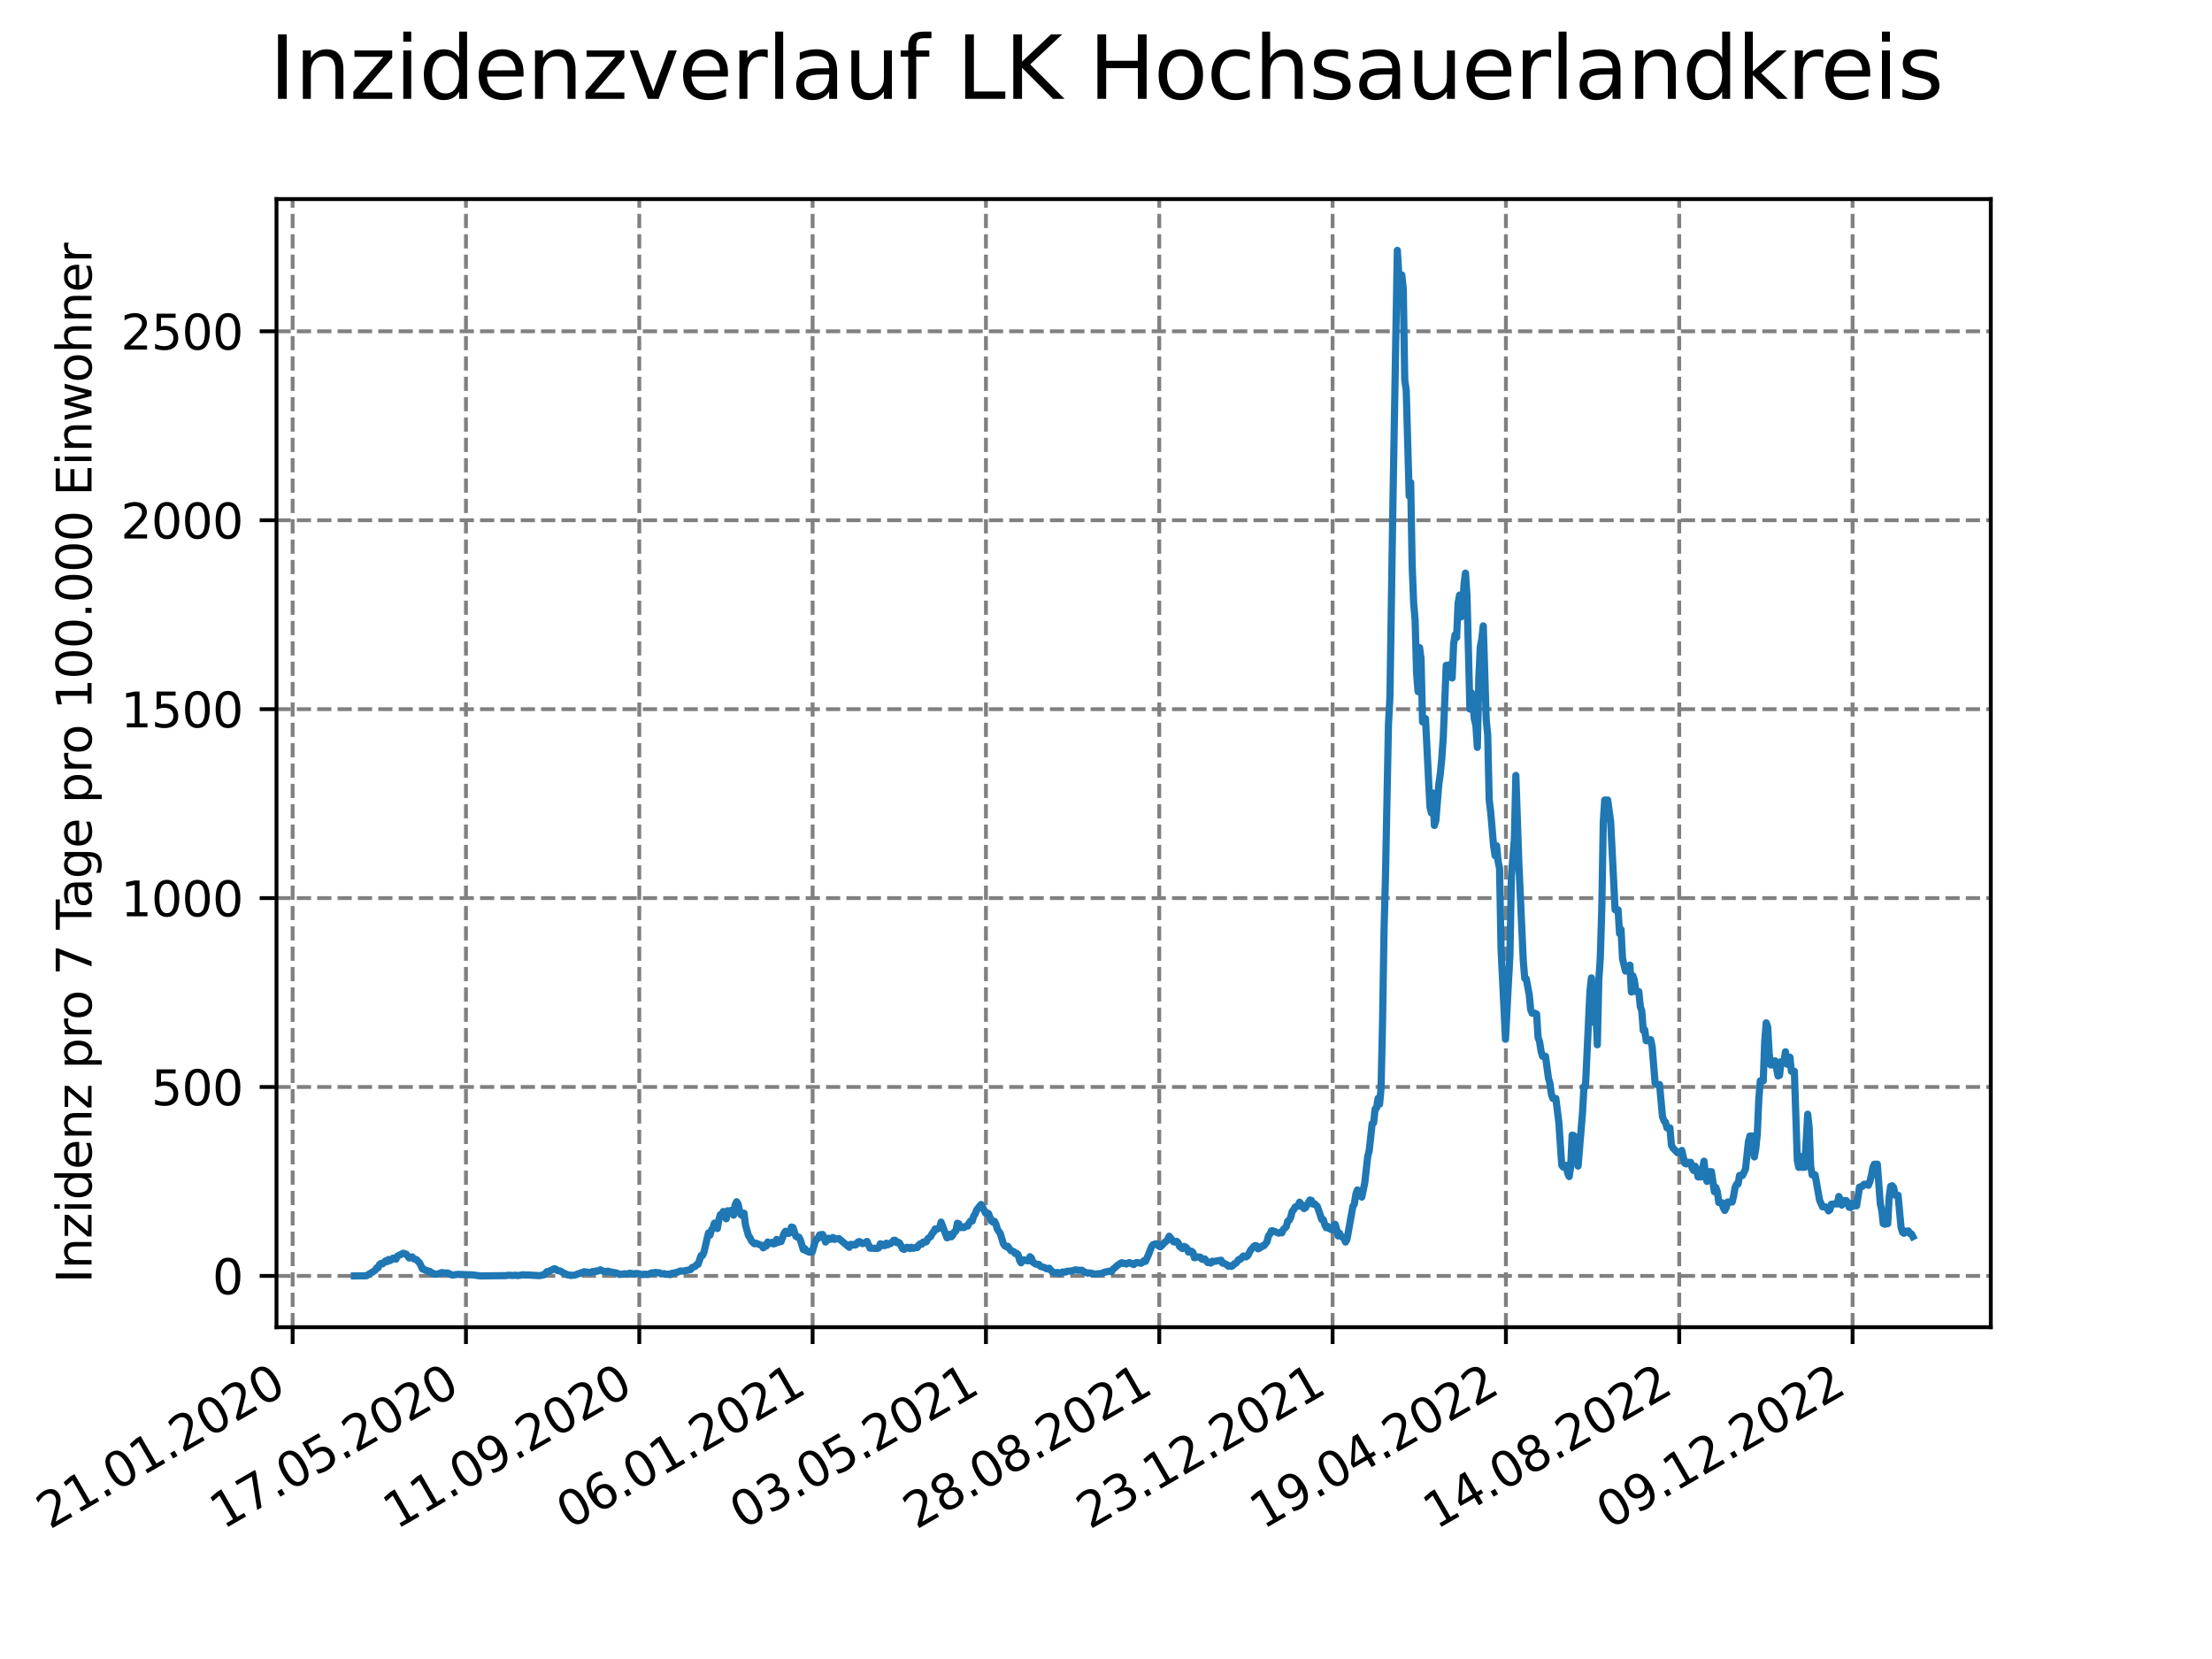 <?xml version="1.0" encoding="utf-8" standalone="no"?>
<!DOCTYPE svg PUBLIC "-//W3C//DTD SVG 1.1//EN"
  "http://www.w3.org/Graphics/SVG/1.1/DTD/svg11.dtd">
<svg xmlns:xlink="http://www.w3.org/1999/xlink" width="460.8pt" height="345.6pt" viewBox="0 0 460.8 345.6" xmlns="http://www.w3.org/2000/svg" version="1.1">
 <defs>
  <style type="text/css">*{stroke-linejoin: round; stroke-linecap: butt}</style>
 </defs>
 <g id="figure_1">
  <g id="patch_1">
   <path d="M 0 345.6 
L 460.8 345.6 
L 460.8 0 
L 0 0 
z
" style="fill: #ffffff"/>
  </g>
  <g id="axes_1">
   <g id="patch_2">
    <path d="M 57.6 276.48 
L 414.72 276.48 
L 414.72 41.472 
L 57.6 41.472 
z
" style="fill: #ffffff"/>
   </g>
   <g id="matplotlib.axis_1">
    <g id="xtick_1">
     <g id="line2d_1">
      <path d="M 60.961 276.48 
L 60.961 41.472 
" clip-path="url(#p8ed3ef828a)" style="fill: none; stroke-dasharray: 2.96,1.28; stroke-dashoffset: 0; stroke: #808080; stroke-width: 0.8"/>
     </g>
     <g id="line2d_2">
      <defs>
       <path id="m3147226426" d="M 0 0 
L 0 3.5 
" style="stroke: #000000; stroke-width: 0.8"/>
      </defs>
      <g>
       <use xlink:href="#m3147226426" x="60.961" y="276.48" style="stroke: #000000; stroke-width: 0.8"/>
      </g>
     </g>
     <g id="text_1">
      <!-- 21.01.2020 -->
      <g transform="translate(10.336 318.689) rotate(-30) scale(0.1 -0.1)">
       <defs>
        <path id="DejaVuSans-32" d="M 1228 531 
L 3431 531 
L 3431 0 
L 469 0 
L 469 531 
Q 828 903 1448 1529 
Q 2069 2156 2228 2338 
Q 2531 2678 2651 2914 
Q 2772 3150 2772 3378 
Q 2772 3750 2511 3984 
Q 2250 4219 1831 4219 
Q 1534 4219 1204 4116 
Q 875 4013 500 3803 
L 500 4441 
Q 881 4594 1212 4672 
Q 1544 4750 1819 4750 
Q 2544 4750 2975 4387 
Q 3406 4025 3406 3419 
Q 3406 3131 3298 2873 
Q 3191 2616 2906 2266 
Q 2828 2175 2409 1742 
Q 1991 1309 1228 531 
z
" transform="scale(0.016)"/>
        <path id="DejaVuSans-31" d="M 794 531 
L 1825 531 
L 1825 4091 
L 703 3866 
L 703 4441 
L 1819 4666 
L 2450 4666 
L 2450 531 
L 3481 531 
L 3481 0 
L 794 0 
L 794 531 
z
" transform="scale(0.016)"/>
        <path id="DejaVuSans-2e" d="M 684 794 
L 1344 794 
L 1344 0 
L 684 0 
L 684 794 
z
" transform="scale(0.016)"/>
        <path id="DejaVuSans-30" d="M 2034 4250 
Q 1547 4250 1301 3770 
Q 1056 3291 1056 2328 
Q 1056 1369 1301 889 
Q 1547 409 2034 409 
Q 2525 409 2770 889 
Q 3016 1369 3016 2328 
Q 3016 3291 2770 3770 
Q 2525 4250 2034 4250 
z
M 2034 4750 
Q 2819 4750 3233 4129 
Q 3647 3509 3647 2328 
Q 3647 1150 3233 529 
Q 2819 -91 2034 -91 
Q 1250 -91 836 529 
Q 422 1150 422 2328 
Q 422 3509 836 4129 
Q 1250 4750 2034 4750 
z
" transform="scale(0.016)"/>
       </defs>
       <use xlink:href="#DejaVuSans-32"/>
       <use xlink:href="#DejaVuSans-31" x="63.623"/>
       <use xlink:href="#DejaVuSans-2e" x="127.246"/>
       <use xlink:href="#DejaVuSans-30" x="159.033"/>
       <use xlink:href="#DejaVuSans-31" x="222.656"/>
       <use xlink:href="#DejaVuSans-2e" x="286.279"/>
       <use xlink:href="#DejaVuSans-32" x="318.066"/>
       <use xlink:href="#DejaVuSans-30" x="381.689"/>
       <use xlink:href="#DejaVuSans-32" x="445.312"/>
       <use xlink:href="#DejaVuSans-30" x="508.936"/>
      </g>
     </g>
    </g>
    <g id="xtick_2">
     <g id="line2d_3">
      <path d="M 97.068 276.48 
L 97.068 41.472 
" clip-path="url(#p8ed3ef828a)" style="fill: none; stroke-dasharray: 2.96,1.28; stroke-dashoffset: 0; stroke: #808080; stroke-width: 0.8"/>
     </g>
     <g id="line2d_4">
      <g>
       <use xlink:href="#m3147226426" x="97.068" y="276.48" style="stroke: #000000; stroke-width: 0.8"/>
      </g>
     </g>
     <g id="text_2">
      <!-- 17.05.2020 -->
      <g transform="translate(46.443 318.689) rotate(-30) scale(0.1 -0.1)">
       <defs>
        <path id="DejaVuSans-37" d="M 525 4666 
L 3525 4666 
L 3525 4397 
L 1831 0 
L 1172 0 
L 2766 4134 
L 525 4134 
L 525 4666 
z
" transform="scale(0.016)"/>
        <path id="DejaVuSans-35" d="M 691 4666 
L 3169 4666 
L 3169 4134 
L 1269 4134 
L 1269 2991 
Q 1406 3038 1543 3061 
Q 1681 3084 1819 3084 
Q 2600 3084 3056 2656 
Q 3513 2228 3513 1497 
Q 3513 744 3044 326 
Q 2575 -91 1722 -91 
Q 1428 -91 1123 -41 
Q 819 9 494 109 
L 494 744 
Q 775 591 1075 516 
Q 1375 441 1709 441 
Q 2250 441 2565 725 
Q 2881 1009 2881 1497 
Q 2881 1984 2565 2268 
Q 2250 2553 1709 2553 
Q 1456 2553 1204 2497 
Q 953 2441 691 2322 
L 691 4666 
z
" transform="scale(0.016)"/>
       </defs>
       <use xlink:href="#DejaVuSans-31"/>
       <use xlink:href="#DejaVuSans-37" x="63.623"/>
       <use xlink:href="#DejaVuSans-2e" x="127.246"/>
       <use xlink:href="#DejaVuSans-30" x="159.033"/>
       <use xlink:href="#DejaVuSans-35" x="222.656"/>
       <use xlink:href="#DejaVuSans-2e" x="286.279"/>
       <use xlink:href="#DejaVuSans-32" x="318.066"/>
       <use xlink:href="#DejaVuSans-30" x="381.689"/>
       <use xlink:href="#DejaVuSans-32" x="445.312"/>
       <use xlink:href="#DejaVuSans-30" x="508.936"/>
      </g>
     </g>
    </g>
    <g id="xtick_3">
     <g id="line2d_5">
      <path d="M 133.175 276.48 
L 133.175 41.472 
" clip-path="url(#p8ed3ef828a)" style="fill: none; stroke-dasharray: 2.96,1.28; stroke-dashoffset: 0; stroke: #808080; stroke-width: 0.8"/>
     </g>
     <g id="line2d_6">
      <g>
       <use xlink:href="#m3147226426" x="133.175" y="276.48" style="stroke: #000000; stroke-width: 0.8"/>
      </g>
     </g>
     <g id="text_3">
      <!-- 11.09.2020 -->
      <g transform="translate(82.55 318.689) rotate(-30) scale(0.1 -0.1)">
       <defs>
        <path id="DejaVuSans-39" d="M 703 97 
L 703 672 
Q 941 559 1184 500 
Q 1428 441 1663 441 
Q 2288 441 2617 861 
Q 2947 1281 2994 2138 
Q 2813 1869 2534 1725 
Q 2256 1581 1919 1581 
Q 1219 1581 811 2004 
Q 403 2428 403 3163 
Q 403 3881 828 4315 
Q 1253 4750 1959 4750 
Q 2769 4750 3195 4129 
Q 3622 3509 3622 2328 
Q 3622 1225 3098 567 
Q 2575 -91 1691 -91 
Q 1453 -91 1209 -44 
Q 966 3 703 97 
z
M 1959 2075 
Q 2384 2075 2632 2365 
Q 2881 2656 2881 3163 
Q 2881 3666 2632 3958 
Q 2384 4250 1959 4250 
Q 1534 4250 1286 3958 
Q 1038 3666 1038 3163 
Q 1038 2656 1286 2365 
Q 1534 2075 1959 2075 
z
" transform="scale(0.016)"/>
       </defs>
       <use xlink:href="#DejaVuSans-31"/>
       <use xlink:href="#DejaVuSans-31" x="63.623"/>
       <use xlink:href="#DejaVuSans-2e" x="127.246"/>
       <use xlink:href="#DejaVuSans-30" x="159.033"/>
       <use xlink:href="#DejaVuSans-39" x="222.656"/>
       <use xlink:href="#DejaVuSans-2e" x="286.279"/>
       <use xlink:href="#DejaVuSans-32" x="318.066"/>
       <use xlink:href="#DejaVuSans-30" x="381.689"/>
       <use xlink:href="#DejaVuSans-32" x="445.312"/>
       <use xlink:href="#DejaVuSans-30" x="508.936"/>
      </g>
     </g>
    </g>
    <g id="xtick_4">
     <g id="line2d_7">
      <path d="M 169.282 276.48 
L 169.282 41.472 
" clip-path="url(#p8ed3ef828a)" style="fill: none; stroke-dasharray: 2.96,1.28; stroke-dashoffset: 0; stroke: #808080; stroke-width: 0.8"/>
     </g>
     <g id="line2d_8">
      <g>
       <use xlink:href="#m3147226426" x="169.282" y="276.48" style="stroke: #000000; stroke-width: 0.8"/>
      </g>
     </g>
     <g id="text_4">
      <!-- 06.01.2021 -->
      <g transform="translate(118.657 318.689) rotate(-30) scale(0.1 -0.1)">
       <defs>
        <path id="DejaVuSans-36" d="M 2113 2584 
Q 1688 2584 1439 2293 
Q 1191 2003 1191 1497 
Q 1191 994 1439 701 
Q 1688 409 2113 409 
Q 2538 409 2786 701 
Q 3034 994 3034 1497 
Q 3034 2003 2786 2293 
Q 2538 2584 2113 2584 
z
M 3366 4563 
L 3366 3988 
Q 3128 4100 2886 4159 
Q 2644 4219 2406 4219 
Q 1781 4219 1451 3797 
Q 1122 3375 1075 2522 
Q 1259 2794 1537 2939 
Q 1816 3084 2150 3084 
Q 2853 3084 3261 2657 
Q 3669 2231 3669 1497 
Q 3669 778 3244 343 
Q 2819 -91 2113 -91 
Q 1303 -91 875 529 
Q 447 1150 447 2328 
Q 447 3434 972 4092 
Q 1497 4750 2381 4750 
Q 2619 4750 2861 4703 
Q 3103 4656 3366 4563 
z
" transform="scale(0.016)"/>
       </defs>
       <use xlink:href="#DejaVuSans-30"/>
       <use xlink:href="#DejaVuSans-36" x="63.623"/>
       <use xlink:href="#DejaVuSans-2e" x="127.246"/>
       <use xlink:href="#DejaVuSans-30" x="159.033"/>
       <use xlink:href="#DejaVuSans-31" x="222.656"/>
       <use xlink:href="#DejaVuSans-2e" x="286.279"/>
       <use xlink:href="#DejaVuSans-32" x="318.066"/>
       <use xlink:href="#DejaVuSans-30" x="381.689"/>
       <use xlink:href="#DejaVuSans-32" x="445.312"/>
       <use xlink:href="#DejaVuSans-31" x="508.936"/>
      </g>
     </g>
    </g>
    <g id="xtick_5">
     <g id="line2d_9">
      <path d="M 205.389 276.48 
L 205.389 41.472 
" clip-path="url(#p8ed3ef828a)" style="fill: none; stroke-dasharray: 2.96,1.28; stroke-dashoffset: 0; stroke: #808080; stroke-width: 0.8"/>
     </g>
     <g id="line2d_10">
      <g>
       <use xlink:href="#m3147226426" x="205.389" y="276.48" style="stroke: #000000; stroke-width: 0.8"/>
      </g>
     </g>
     <g id="text_5">
      <!-- 03.05.2021 -->
      <g transform="translate(154.764 318.689) rotate(-30) scale(0.1 -0.1)">
       <defs>
        <path id="DejaVuSans-33" d="M 2597 2516 
Q 3050 2419 3304 2112 
Q 3559 1806 3559 1356 
Q 3559 666 3084 287 
Q 2609 -91 1734 -91 
Q 1441 -91 1130 -33 
Q 819 25 488 141 
L 488 750 
Q 750 597 1062 519 
Q 1375 441 1716 441 
Q 2309 441 2620 675 
Q 2931 909 2931 1356 
Q 2931 1769 2642 2001 
Q 2353 2234 1838 2234 
L 1294 2234 
L 1294 2753 
L 1863 2753 
Q 2328 2753 2575 2939 
Q 2822 3125 2822 3475 
Q 2822 3834 2567 4026 
Q 2313 4219 1838 4219 
Q 1578 4219 1281 4162 
Q 984 4106 628 3988 
L 628 4550 
Q 988 4650 1302 4700 
Q 1616 4750 1894 4750 
Q 2613 4750 3031 4423 
Q 3450 4097 3450 3541 
Q 3450 3153 3228 2886 
Q 3006 2619 2597 2516 
z
" transform="scale(0.016)"/>
       </defs>
       <use xlink:href="#DejaVuSans-30"/>
       <use xlink:href="#DejaVuSans-33" x="63.623"/>
       <use xlink:href="#DejaVuSans-2e" x="127.246"/>
       <use xlink:href="#DejaVuSans-30" x="159.033"/>
       <use xlink:href="#DejaVuSans-35" x="222.656"/>
       <use xlink:href="#DejaVuSans-2e" x="286.279"/>
       <use xlink:href="#DejaVuSans-32" x="318.066"/>
       <use xlink:href="#DejaVuSans-30" x="381.689"/>
       <use xlink:href="#DejaVuSans-32" x="445.312"/>
       <use xlink:href="#DejaVuSans-31" x="508.936"/>
      </g>
     </g>
    </g>
    <g id="xtick_6">
     <g id="line2d_11">
      <path d="M 241.496 276.48 
L 241.496 41.472 
" clip-path="url(#p8ed3ef828a)" style="fill: none; stroke-dasharray: 2.96,1.28; stroke-dashoffset: 0; stroke: #808080; stroke-width: 0.8"/>
     </g>
     <g id="line2d_12">
      <g>
       <use xlink:href="#m3147226426" x="241.496" y="276.48" style="stroke: #000000; stroke-width: 0.8"/>
      </g>
     </g>
     <g id="text_6">
      <!-- 28.08.2021 -->
      <g transform="translate(190.871 318.689) rotate(-30) scale(0.1 -0.1)">
       <defs>
        <path id="DejaVuSans-38" d="M 2034 2216 
Q 1584 2216 1326 1975 
Q 1069 1734 1069 1313 
Q 1069 891 1326 650 
Q 1584 409 2034 409 
Q 2484 409 2743 651 
Q 3003 894 3003 1313 
Q 3003 1734 2745 1975 
Q 2488 2216 2034 2216 
z
M 1403 2484 
Q 997 2584 770 2862 
Q 544 3141 544 3541 
Q 544 4100 942 4425 
Q 1341 4750 2034 4750 
Q 2731 4750 3128 4425 
Q 3525 4100 3525 3541 
Q 3525 3141 3298 2862 
Q 3072 2584 2669 2484 
Q 3125 2378 3379 2068 
Q 3634 1759 3634 1313 
Q 3634 634 3220 271 
Q 2806 -91 2034 -91 
Q 1263 -91 848 271 
Q 434 634 434 1313 
Q 434 1759 690 2068 
Q 947 2378 1403 2484 
z
M 1172 3481 
Q 1172 3119 1398 2916 
Q 1625 2713 2034 2713 
Q 2441 2713 2670 2916 
Q 2900 3119 2900 3481 
Q 2900 3844 2670 4047 
Q 2441 4250 2034 4250 
Q 1625 4250 1398 4047 
Q 1172 3844 1172 3481 
z
" transform="scale(0.016)"/>
       </defs>
       <use xlink:href="#DejaVuSans-32"/>
       <use xlink:href="#DejaVuSans-38" x="63.623"/>
       <use xlink:href="#DejaVuSans-2e" x="127.246"/>
       <use xlink:href="#DejaVuSans-30" x="159.033"/>
       <use xlink:href="#DejaVuSans-38" x="222.656"/>
       <use xlink:href="#DejaVuSans-2e" x="286.279"/>
       <use xlink:href="#DejaVuSans-32" x="318.066"/>
       <use xlink:href="#DejaVuSans-30" x="381.689"/>
       <use xlink:href="#DejaVuSans-32" x="445.312"/>
       <use xlink:href="#DejaVuSans-31" x="508.936"/>
      </g>
     </g>
    </g>
    <g id="xtick_7">
     <g id="line2d_13">
      <path d="M 277.603 276.48 
L 277.603 41.472 
" clip-path="url(#p8ed3ef828a)" style="fill: none; stroke-dasharray: 2.96,1.28; stroke-dashoffset: 0; stroke: #808080; stroke-width: 0.8"/>
     </g>
     <g id="line2d_14">
      <g>
       <use xlink:href="#m3147226426" x="277.603" y="276.48" style="stroke: #000000; stroke-width: 0.8"/>
      </g>
     </g>
     <g id="text_7">
      <!-- 23.12.2021 -->
      <g transform="translate(226.978 318.689) rotate(-30) scale(0.1 -0.1)">
       <use xlink:href="#DejaVuSans-32"/>
       <use xlink:href="#DejaVuSans-33" x="63.623"/>
       <use xlink:href="#DejaVuSans-2e" x="127.246"/>
       <use xlink:href="#DejaVuSans-31" x="159.033"/>
       <use xlink:href="#DejaVuSans-32" x="222.656"/>
       <use xlink:href="#DejaVuSans-2e" x="286.279"/>
       <use xlink:href="#DejaVuSans-32" x="318.066"/>
       <use xlink:href="#DejaVuSans-30" x="381.689"/>
       <use xlink:href="#DejaVuSans-32" x="445.312"/>
       <use xlink:href="#DejaVuSans-31" x="508.936"/>
      </g>
     </g>
    </g>
    <g id="xtick_8">
     <g id="line2d_15">
      <path d="M 313.71 276.48 
L 313.71 41.472 
" clip-path="url(#p8ed3ef828a)" style="fill: none; stroke-dasharray: 2.96,1.28; stroke-dashoffset: 0; stroke: #808080; stroke-width: 0.8"/>
     </g>
     <g id="line2d_16">
      <g>
       <use xlink:href="#m3147226426" x="313.71" y="276.48" style="stroke: #000000; stroke-width: 0.8"/>
      </g>
     </g>
     <g id="text_8">
      <!-- 19.04.2022 -->
      <g transform="translate(263.085 318.689) rotate(-30) scale(0.1 -0.1)">
       <defs>
        <path id="DejaVuSans-34" d="M 2419 4116 
L 825 1625 
L 2419 1625 
L 2419 4116 
z
M 2253 4666 
L 3047 4666 
L 3047 1625 
L 3713 1625 
L 3713 1100 
L 3047 1100 
L 3047 0 
L 2419 0 
L 2419 1100 
L 313 1100 
L 313 1709 
L 2253 4666 
z
" transform="scale(0.016)"/>
       </defs>
       <use xlink:href="#DejaVuSans-31"/>
       <use xlink:href="#DejaVuSans-39" x="63.623"/>
       <use xlink:href="#DejaVuSans-2e" x="127.246"/>
       <use xlink:href="#DejaVuSans-30" x="159.033"/>
       <use xlink:href="#DejaVuSans-34" x="222.656"/>
       <use xlink:href="#DejaVuSans-2e" x="286.279"/>
       <use xlink:href="#DejaVuSans-32" x="318.066"/>
       <use xlink:href="#DejaVuSans-30" x="381.689"/>
       <use xlink:href="#DejaVuSans-32" x="445.312"/>
       <use xlink:href="#DejaVuSans-32" x="508.936"/>
      </g>
     </g>
    </g>
    <g id="xtick_9">
     <g id="line2d_17">
      <path d="M 349.817 276.48 
L 349.817 41.472 
" clip-path="url(#p8ed3ef828a)" style="fill: none; stroke-dasharray: 2.96,1.28; stroke-dashoffset: 0; stroke: #808080; stroke-width: 0.8"/>
     </g>
     <g id="line2d_18">
      <g>
       <use xlink:href="#m3147226426" x="349.817" y="276.48" style="stroke: #000000; stroke-width: 0.8"/>
      </g>
     </g>
     <g id="text_9">
      <!-- 14.08.2022 -->
      <g transform="translate(299.192 318.689) rotate(-30) scale(0.1 -0.1)">
       <use xlink:href="#DejaVuSans-31"/>
       <use xlink:href="#DejaVuSans-34" x="63.623"/>
       <use xlink:href="#DejaVuSans-2e" x="127.246"/>
       <use xlink:href="#DejaVuSans-30" x="159.033"/>
       <use xlink:href="#DejaVuSans-38" x="222.656"/>
       <use xlink:href="#DejaVuSans-2e" x="286.279"/>
       <use xlink:href="#DejaVuSans-32" x="318.066"/>
       <use xlink:href="#DejaVuSans-30" x="381.689"/>
       <use xlink:href="#DejaVuSans-32" x="445.312"/>
       <use xlink:href="#DejaVuSans-32" x="508.936"/>
      </g>
     </g>
    </g>
    <g id="xtick_10">
     <g id="line2d_19">
      <path d="M 385.924 276.48 
L 385.924 41.472 
" clip-path="url(#p8ed3ef828a)" style="fill: none; stroke-dasharray: 2.96,1.28; stroke-dashoffset: 0; stroke: #808080; stroke-width: 0.8"/>
     </g>
     <g id="line2d_20">
      <g>
       <use xlink:href="#m3147226426" x="385.924" y="276.48" style="stroke: #000000; stroke-width: 0.8"/>
      </g>
     </g>
     <g id="text_10">
      <!-- 09.12.2022 -->
      <g transform="translate(335.299 318.689) rotate(-30) scale(0.1 -0.1)">
       <use xlink:href="#DejaVuSans-30"/>
       <use xlink:href="#DejaVuSans-39" x="63.623"/>
       <use xlink:href="#DejaVuSans-2e" x="127.246"/>
       <use xlink:href="#DejaVuSans-31" x="159.033"/>
       <use xlink:href="#DejaVuSans-32" x="222.656"/>
       <use xlink:href="#DejaVuSans-2e" x="286.279"/>
       <use xlink:href="#DejaVuSans-32" x="318.066"/>
       <use xlink:href="#DejaVuSans-30" x="381.689"/>
       <use xlink:href="#DejaVuSans-32" x="445.312"/>
       <use xlink:href="#DejaVuSans-32" x="508.936"/>
      </g>
     </g>
    </g>
   </g>
   <g id="matplotlib.axis_2">
    <g id="ytick_1">
     <g id="line2d_21">
      <path d="M 57.6 265.798 
L 414.72 265.798 
" clip-path="url(#p8ed3ef828a)" style="fill: none; stroke-dasharray: 2.96,1.28; stroke-dashoffset: 0; stroke: #808080; stroke-width: 0.8"/>
     </g>
     <g id="line2d_22">
      <defs>
       <path id="m9504c33e1c" d="M 0 0 
L -3.5 0 
" style="stroke: #000000; stroke-width: 0.8"/>
      </defs>
      <g>
       <use xlink:href="#m9504c33e1c" x="57.6" y="265.798" style="stroke: #000000; stroke-width: 0.8"/>
      </g>
     </g>
     <g id="text_11">
      <!-- 0 -->
      <g transform="translate(44.237 269.597) scale(0.1 -0.1)">
       <use xlink:href="#DejaVuSans-30"/>
      </g>
     </g>
    </g>
    <g id="ytick_2">
     <g id="line2d_23">
      <path d="M 57.6 226.442 
L 414.72 226.442 
" clip-path="url(#p8ed3ef828a)" style="fill: none; stroke-dasharray: 2.96,1.28; stroke-dashoffset: 0; stroke: #808080; stroke-width: 0.8"/>
     </g>
     <g id="line2d_24">
      <g>
       <use xlink:href="#m9504c33e1c" x="57.6" y="226.442" style="stroke: #000000; stroke-width: 0.8"/>
      </g>
     </g>
     <g id="text_12">
      <!-- 500 -->
      <g transform="translate(31.512 230.241) scale(0.1 -0.1)">
       <use xlink:href="#DejaVuSans-35"/>
       <use xlink:href="#DejaVuSans-30" x="63.623"/>
       <use xlink:href="#DejaVuSans-30" x="127.246"/>
      </g>
     </g>
    </g>
    <g id="ytick_3">
     <g id="line2d_25">
      <path d="M 57.6 187.086 
L 414.72 187.086 
" clip-path="url(#p8ed3ef828a)" style="fill: none; stroke-dasharray: 2.96,1.28; stroke-dashoffset: 0; stroke: #808080; stroke-width: 0.8"/>
     </g>
     <g id="line2d_26">
      <g>
       <use xlink:href="#m9504c33e1c" x="57.6" y="187.086" style="stroke: #000000; stroke-width: 0.8"/>
      </g>
     </g>
     <g id="text_13">
      <!-- 1000 -->
      <g transform="translate(25.15 190.885) scale(0.1 -0.1)">
       <use xlink:href="#DejaVuSans-31"/>
       <use xlink:href="#DejaVuSans-30" x="63.623"/>
       <use xlink:href="#DejaVuSans-30" x="127.246"/>
       <use xlink:href="#DejaVuSans-30" x="190.869"/>
      </g>
     </g>
    </g>
    <g id="ytick_4">
     <g id="line2d_27">
      <path d="M 57.6 147.73 
L 414.72 147.73 
" clip-path="url(#p8ed3ef828a)" style="fill: none; stroke-dasharray: 2.96,1.28; stroke-dashoffset: 0; stroke: #808080; stroke-width: 0.8"/>
     </g>
     <g id="line2d_28">
      <g>
       <use xlink:href="#m9504c33e1c" x="57.6" y="147.73" style="stroke: #000000; stroke-width: 0.8"/>
      </g>
     </g>
     <g id="text_14">
      <!-- 1500 -->
      <g transform="translate(25.15 151.529) scale(0.1 -0.1)">
       <use xlink:href="#DejaVuSans-31"/>
       <use xlink:href="#DejaVuSans-35" x="63.623"/>
       <use xlink:href="#DejaVuSans-30" x="127.246"/>
       <use xlink:href="#DejaVuSans-30" x="190.869"/>
      </g>
     </g>
    </g>
    <g id="ytick_5">
     <g id="line2d_29">
      <path d="M 57.6 108.374 
L 414.72 108.374 
" clip-path="url(#p8ed3ef828a)" style="fill: none; stroke-dasharray: 2.96,1.28; stroke-dashoffset: 0; stroke: #808080; stroke-width: 0.8"/>
     </g>
     <g id="line2d_30">
      <g>
       <use xlink:href="#m9504c33e1c" x="57.6" y="108.374" style="stroke: #000000; stroke-width: 0.8"/>
      </g>
     </g>
     <g id="text_15">
      <!-- 2000 -->
      <g transform="translate(25.15 112.173) scale(0.1 -0.1)">
       <use xlink:href="#DejaVuSans-32"/>
       <use xlink:href="#DejaVuSans-30" x="63.623"/>
       <use xlink:href="#DejaVuSans-30" x="127.246"/>
       <use xlink:href="#DejaVuSans-30" x="190.869"/>
      </g>
     </g>
    </g>
    <g id="ytick_6">
     <g id="line2d_31">
      <path d="M 57.6 69.018 
L 414.72 69.018 
" clip-path="url(#p8ed3ef828a)" style="fill: none; stroke-dasharray: 2.96,1.28; stroke-dashoffset: 0; stroke: #808080; stroke-width: 0.8"/>
     </g>
     <g id="line2d_32">
      <g>
       <use xlink:href="#m9504c33e1c" x="57.6" y="69.018" style="stroke: #000000; stroke-width: 0.8"/>
      </g>
     </g>
     <g id="text_16">
      <!-- 2500 -->
      <g transform="translate(25.15 72.817) scale(0.1 -0.1)">
       <use xlink:href="#DejaVuSans-32"/>
       <use xlink:href="#DejaVuSans-35" x="63.623"/>
       <use xlink:href="#DejaVuSans-30" x="127.246"/>
       <use xlink:href="#DejaVuSans-30" x="190.869"/>
      </g>
     </g>
    </g>
    <g id="text_17">
     <!-- Inzidenz pro 7 Tage pro 100.000 Einwohner -->
     <g transform="translate(19.07 267.301) rotate(-90) scale(0.1 -0.1)">
      <defs>
       <path id="DejaVuSans-49" d="M 628 4666 
L 1259 4666 
L 1259 0 
L 628 0 
L 628 4666 
z
" transform="scale(0.016)"/>
       <path id="DejaVuSans-6e" d="M 3513 2113 
L 3513 0 
L 2938 0 
L 2938 2094 
Q 2938 2591 2744 2837 
Q 2550 3084 2163 3084 
Q 1697 3084 1428 2787 
Q 1159 2491 1159 1978 
L 1159 0 
L 581 0 
L 581 3500 
L 1159 3500 
L 1159 2956 
Q 1366 3272 1645 3428 
Q 1925 3584 2291 3584 
Q 2894 3584 3203 3211 
Q 3513 2838 3513 2113 
z
" transform="scale(0.016)"/>
       <path id="DejaVuSans-7a" d="M 353 3500 
L 3084 3500 
L 3084 2975 
L 922 459 
L 3084 459 
L 3084 0 
L 275 0 
L 275 525 
L 2438 3041 
L 353 3041 
L 353 3500 
z
" transform="scale(0.016)"/>
       <path id="DejaVuSans-69" d="M 603 3500 
L 1178 3500 
L 1178 0 
L 603 0 
L 603 3500 
z
M 603 4863 
L 1178 4863 
L 1178 4134 
L 603 4134 
L 603 4863 
z
" transform="scale(0.016)"/>
       <path id="DejaVuSans-64" d="M 2906 2969 
L 2906 4863 
L 3481 4863 
L 3481 0 
L 2906 0 
L 2906 525 
Q 2725 213 2448 61 
Q 2172 -91 1784 -91 
Q 1150 -91 751 415 
Q 353 922 353 1747 
Q 353 2572 751 3078 
Q 1150 3584 1784 3584 
Q 2172 3584 2448 3432 
Q 2725 3281 2906 2969 
z
M 947 1747 
Q 947 1113 1208 752 
Q 1469 391 1925 391 
Q 2381 391 2643 752 
Q 2906 1113 2906 1747 
Q 2906 2381 2643 2742 
Q 2381 3103 1925 3103 
Q 1469 3103 1208 2742 
Q 947 2381 947 1747 
z
" transform="scale(0.016)"/>
       <path id="DejaVuSans-65" d="M 3597 1894 
L 3597 1613 
L 953 1613 
Q 991 1019 1311 708 
Q 1631 397 2203 397 
Q 2534 397 2845 478 
Q 3156 559 3463 722 
L 3463 178 
Q 3153 47 2828 -22 
Q 2503 -91 2169 -91 
Q 1331 -91 842 396 
Q 353 884 353 1716 
Q 353 2575 817 3079 
Q 1281 3584 2069 3584 
Q 2775 3584 3186 3129 
Q 3597 2675 3597 1894 
z
M 3022 2063 
Q 3016 2534 2758 2815 
Q 2500 3097 2075 3097 
Q 1594 3097 1305 2825 
Q 1016 2553 972 2059 
L 3022 2063 
z
" transform="scale(0.016)"/>
       <path id="DejaVuSans-20" transform="scale(0.016)"/>
       <path id="DejaVuSans-70" d="M 1159 525 
L 1159 -1331 
L 581 -1331 
L 581 3500 
L 1159 3500 
L 1159 2969 
Q 1341 3281 1617 3432 
Q 1894 3584 2278 3584 
Q 2916 3584 3314 3078 
Q 3713 2572 3713 1747 
Q 3713 922 3314 415 
Q 2916 -91 2278 -91 
Q 1894 -91 1617 61 
Q 1341 213 1159 525 
z
M 3116 1747 
Q 3116 2381 2855 2742 
Q 2594 3103 2138 3103 
Q 1681 3103 1420 2742 
Q 1159 2381 1159 1747 
Q 1159 1113 1420 752 
Q 1681 391 2138 391 
Q 2594 391 2855 752 
Q 3116 1113 3116 1747 
z
" transform="scale(0.016)"/>
       <path id="DejaVuSans-72" d="M 2631 2963 
Q 2534 3019 2420 3045 
Q 2306 3072 2169 3072 
Q 1681 3072 1420 2755 
Q 1159 2438 1159 1844 
L 1159 0 
L 581 0 
L 581 3500 
L 1159 3500 
L 1159 2956 
Q 1341 3275 1631 3429 
Q 1922 3584 2338 3584 
Q 2397 3584 2469 3576 
Q 2541 3569 2628 3553 
L 2631 2963 
z
" transform="scale(0.016)"/>
       <path id="DejaVuSans-6f" d="M 1959 3097 
Q 1497 3097 1228 2736 
Q 959 2375 959 1747 
Q 959 1119 1226 758 
Q 1494 397 1959 397 
Q 2419 397 2687 759 
Q 2956 1122 2956 1747 
Q 2956 2369 2687 2733 
Q 2419 3097 1959 3097 
z
M 1959 3584 
Q 2709 3584 3137 3096 
Q 3566 2609 3566 1747 
Q 3566 888 3137 398 
Q 2709 -91 1959 -91 
Q 1206 -91 779 398 
Q 353 888 353 1747 
Q 353 2609 779 3096 
Q 1206 3584 1959 3584 
z
" transform="scale(0.016)"/>
       <path id="DejaVuSans-54" d="M -19 4666 
L 3928 4666 
L 3928 4134 
L 2272 4134 
L 2272 0 
L 1638 0 
L 1638 4134 
L -19 4134 
L -19 4666 
z
" transform="scale(0.016)"/>
       <path id="DejaVuSans-61" d="M 2194 1759 
Q 1497 1759 1228 1600 
Q 959 1441 959 1056 
Q 959 750 1161 570 
Q 1363 391 1709 391 
Q 2188 391 2477 730 
Q 2766 1069 2766 1631 
L 2766 1759 
L 2194 1759 
z
M 3341 1997 
L 3341 0 
L 2766 0 
L 2766 531 
Q 2569 213 2275 61 
Q 1981 -91 1556 -91 
Q 1019 -91 701 211 
Q 384 513 384 1019 
Q 384 1609 779 1909 
Q 1175 2209 1959 2209 
L 2766 2209 
L 2766 2266 
Q 2766 2663 2505 2880 
Q 2244 3097 1772 3097 
Q 1472 3097 1187 3025 
Q 903 2953 641 2809 
L 641 3341 
Q 956 3463 1253 3523 
Q 1550 3584 1831 3584 
Q 2591 3584 2966 3190 
Q 3341 2797 3341 1997 
z
" transform="scale(0.016)"/>
       <path id="DejaVuSans-67" d="M 2906 1791 
Q 2906 2416 2648 2759 
Q 2391 3103 1925 3103 
Q 1463 3103 1205 2759 
Q 947 2416 947 1791 
Q 947 1169 1205 825 
Q 1463 481 1925 481 
Q 2391 481 2648 825 
Q 2906 1169 2906 1791 
z
M 3481 434 
Q 3481 -459 3084 -895 
Q 2688 -1331 1869 -1331 
Q 1566 -1331 1297 -1286 
Q 1028 -1241 775 -1147 
L 775 -588 
Q 1028 -725 1275 -790 
Q 1522 -856 1778 -856 
Q 2344 -856 2625 -561 
Q 2906 -266 2906 331 
L 2906 616 
Q 2728 306 2450 153 
Q 2172 0 1784 0 
Q 1141 0 747 490 
Q 353 981 353 1791 
Q 353 2603 747 3093 
Q 1141 3584 1784 3584 
Q 2172 3584 2450 3431 
Q 2728 3278 2906 2969 
L 2906 3500 
L 3481 3500 
L 3481 434 
z
" transform="scale(0.016)"/>
       <path id="DejaVuSans-45" d="M 628 4666 
L 3578 4666 
L 3578 4134 
L 1259 4134 
L 1259 2753 
L 3481 2753 
L 3481 2222 
L 1259 2222 
L 1259 531 
L 3634 531 
L 3634 0 
L 628 0 
L 628 4666 
z
" transform="scale(0.016)"/>
       <path id="DejaVuSans-77" d="M 269 3500 
L 844 3500 
L 1563 769 
L 2278 3500 
L 2956 3500 
L 3675 769 
L 4391 3500 
L 4966 3500 
L 4050 0 
L 3372 0 
L 2619 2869 
L 1863 0 
L 1184 0 
L 269 3500 
z
" transform="scale(0.016)"/>
       <path id="DejaVuSans-68" d="M 3513 2113 
L 3513 0 
L 2938 0 
L 2938 2094 
Q 2938 2591 2744 2837 
Q 2550 3084 2163 3084 
Q 1697 3084 1428 2787 
Q 1159 2491 1159 1978 
L 1159 0 
L 581 0 
L 581 4863 
L 1159 4863 
L 1159 2956 
Q 1366 3272 1645 3428 
Q 1925 3584 2291 3584 
Q 2894 3584 3203 3211 
Q 3513 2838 3513 2113 
z
" transform="scale(0.016)"/>
      </defs>
      <use xlink:href="#DejaVuSans-49"/>
      <use xlink:href="#DejaVuSans-6e" x="29.492"/>
      <use xlink:href="#DejaVuSans-7a" x="92.871"/>
      <use xlink:href="#DejaVuSans-69" x="145.361"/>
      <use xlink:href="#DejaVuSans-64" x="173.145"/>
      <use xlink:href="#DejaVuSans-65" x="236.621"/>
      <use xlink:href="#DejaVuSans-6e" x="298.145"/>
      <use xlink:href="#DejaVuSans-7a" x="361.523"/>
      <use xlink:href="#DejaVuSans-20" x="414.014"/>
      <use xlink:href="#DejaVuSans-70" x="445.801"/>
      <use xlink:href="#DejaVuSans-72" x="509.277"/>
      <use xlink:href="#DejaVuSans-6f" x="548.141"/>
      <use xlink:href="#DejaVuSans-20" x="609.322"/>
      <use xlink:href="#DejaVuSans-37" x="641.109"/>
      <use xlink:href="#DejaVuSans-20" x="704.732"/>
      <use xlink:href="#DejaVuSans-54" x="736.52"/>
      <use xlink:href="#DejaVuSans-61" x="781.104"/>
      <use xlink:href="#DejaVuSans-67" x="842.383"/>
      <use xlink:href="#DejaVuSans-65" x="905.859"/>
      <use xlink:href="#DejaVuSans-20" x="967.383"/>
      <use xlink:href="#DejaVuSans-70" x="999.17"/>
      <use xlink:href="#DejaVuSans-72" x="1062.646"/>
      <use xlink:href="#DejaVuSans-6f" x="1101.51"/>
      <use xlink:href="#DejaVuSans-20" x="1162.691"/>
      <use xlink:href="#DejaVuSans-31" x="1194.479"/>
      <use xlink:href="#DejaVuSans-30" x="1258.102"/>
      <use xlink:href="#DejaVuSans-30" x="1321.725"/>
      <use xlink:href="#DejaVuSans-2e" x="1385.348"/>
      <use xlink:href="#DejaVuSans-30" x="1417.135"/>
      <use xlink:href="#DejaVuSans-30" x="1480.758"/>
      <use xlink:href="#DejaVuSans-30" x="1544.381"/>
      <use xlink:href="#DejaVuSans-20" x="1608.004"/>
      <use xlink:href="#DejaVuSans-45" x="1639.791"/>
      <use xlink:href="#DejaVuSans-69" x="1702.975"/>
      <use xlink:href="#DejaVuSans-6e" x="1730.758"/>
      <use xlink:href="#DejaVuSans-77" x="1794.137"/>
      <use xlink:href="#DejaVuSans-6f" x="1875.924"/>
      <use xlink:href="#DejaVuSans-68" x="1937.105"/>
      <use xlink:href="#DejaVuSans-6e" x="2000.484"/>
      <use xlink:href="#DejaVuSans-65" x="2063.863"/>
      <use xlink:href="#DejaVuSans-72" x="2125.387"/>
     </g>
    </g>
   </g>
   <g id="line2d_33">
    <path d="M 73.833 265.798 
L 76.302 265.768 
L 77.227 265.222 
L 77.845 264.828 
L 78.153 264.646 
L 78.462 264.131 
L 78.77 264.101 
L 79.079 263.404 
L 79.388 263.192 
L 79.696 263.283 
L 80.313 262.677 
L 80.622 262.828 
L 80.931 262.374 
L 81.239 262.616 
L 81.548 262.435 
L 81.857 262.101 
L 82.165 262.132 
L 82.474 262.313 
L 82.782 261.677 
L 84.017 261.071 
L 84.634 261.283 
L 85.251 262.071 
L 85.868 261.829 
L 86.177 262.222 
L 86.794 262.435 
L 87.411 263.101 
L 88.029 264.374 
L 88.337 264.404 
L 88.646 264.646 
L 88.954 264.677 
L 89.263 264.859 
L 89.572 264.859 
L 89.88 265.192 
L 90.189 265.222 
L 90.498 265.434 
L 91.115 265.434 
L 92.041 265.101 
L 92.658 265.192 
L 93.275 265.192 
L 94.201 265.616 
L 95.435 265.465 
L 96.052 265.495 
L 98.521 265.586 
L 100.064 265.798 
L 105.311 265.737 
L 105.928 265.646 
L 106.854 265.707 
L 107.471 265.646 
L 107.779 265.737 
L 109.014 265.555 
L 109.631 265.616 
L 110.248 265.616 
L 112.409 265.737 
L 113.334 265.555 
L 113.952 264.889 
L 114.26 264.889 
L 115.495 264.283 
L 115.803 264.404 
L 116.112 264.677 
L 116.729 264.768 
L 117.346 265.162 
L 118.272 265.586 
L 118.581 265.586 
L 118.889 265.707 
L 119.815 265.616 
L 120.432 265.343 
L 120.741 265.313 
L 121.05 265.131 
L 121.358 265.131 
L 121.667 264.919 
L 122.284 265.01 
L 122.901 265.101 
L 123.518 264.859 
L 123.827 264.949 
L 124.136 264.768 
L 124.444 264.828 
L 125.061 264.525 
L 125.37 264.707 
L 125.987 264.859 
L 126.296 264.949 
L 126.605 264.798 
L 127.222 264.98 
L 128.456 265.192 
L 129.073 265.495 
L 130.308 265.343 
L 130.616 265.434 
L 131.234 265.222 
L 132.159 265.404 
L 132.468 265.283 
L 133.085 265.343 
L 133.702 265.525 
L 134.32 265.434 
L 134.937 265.495 
L 135.863 265.131 
L 136.171 265.252 
L 136.48 265.071 
L 137.406 265.162 
L 137.714 265.374 
L 138.332 265.313 
L 138.64 265.434 
L 139.257 265.434 
L 139.566 265.525 
L 139.875 265.283 
L 141.109 265.04 
L 141.726 264.768 
L 142.343 264.798 
L 143.887 264.465 
L 144.195 264.04 
L 144.812 263.828 
L 145.121 263.434 
L 145.43 263.374 
L 146.047 261.556 
L 146.355 261.526 
L 146.664 260.798 
L 147.281 258.102 
L 147.59 256.859 
L 147.898 257.314 
L 148.207 256.223 
L 148.516 255.859 
L 148.824 254.799 
L 149.133 255.011 
L 149.441 255.92 
L 149.75 254.102 
L 150.059 253.042 
L 150.367 253.011 
L 150.676 252.375 
L 150.984 253.496 
L 151.293 253.89 
L 151.602 252.224 
L 151.91 252.708 
L 152.219 252.193 
L 152.528 252.102 
L 152.836 253.133 
L 153.145 250.981 
L 153.453 250.345 
L 153.762 250.83 
L 154.071 252.224 
L 154.379 253.072 
L 154.688 253.254 
L 154.996 252.739 
L 155.305 255.223 
L 155.922 257.405 
L 156.231 257.829 
L 156.539 258.496 
L 157.157 259.102 
L 157.465 258.98 
L 158.7 259.465 
L 159.008 259.95 
L 159.317 259.374 
L 159.625 259.586 
L 159.934 258.738 
L 160.243 259.071 
L 160.551 259.011 
L 160.86 258.799 
L 161.169 259.132 
L 161.477 259.011 
L 161.786 258.193 
L 162.094 258.829 
L 162.403 258.556 
L 162.712 258.647 
L 163.329 256.95 
L 163.637 256.496 
L 164.255 256.95 
L 164.563 256.799 
L 164.872 255.617 
L 165.18 255.708 
L 165.798 257.556 
L 166.106 257.738 
L 166.415 257.708 
L 166.723 258.283 
L 167.341 260.314 
L 167.649 260.101 
L 167.958 260.586 
L 168.266 260.647 
L 168.575 260.859 
L 168.884 260.647 
L 169.192 260.829 
L 169.809 258.677 
L 170.118 258.102 
L 170.427 257.98 
L 170.735 257.253 
L 171.353 257.162 
L 171.661 257.738 
L 171.97 258.738 
L 172.587 257.95 
L 172.896 258.193 
L 173.204 258.102 
L 173.513 257.799 
L 173.821 258.193 
L 174.13 258.011 
L 174.439 258.071 
L 174.747 258.011 
L 176.907 259.829 
L 177.216 259.223 
L 177.525 259.374 
L 177.833 259.223 
L 178.142 259.374 
L 178.45 259.192 
L 178.759 258.708 
L 179.068 258.647 
L 179.685 259.071 
L 179.994 258.98 
L 180.611 258.617 
L 181.228 260.011 
L 182.771 260.071 
L 183.08 259.92 
L 183.388 259.102 
L 183.697 259.192 
L 184.005 259.465 
L 184.314 259.495 
L 184.623 258.98 
L 184.931 259.314 
L 185.24 259.041 
L 185.548 259.071 
L 186.166 258.374 
L 186.474 258.374 
L 186.783 258.859 
L 187.091 258.768 
L 187.4 258.95 
L 188.017 260.132 
L 188.326 260.283 
L 188.943 259.829 
L 189.252 259.889 
L 189.56 260.101 
L 189.869 259.829 
L 190.178 260.041 
L 190.486 260.011 
L 190.795 259.829 
L 191.103 259.889 
L 191.412 259.344 
L 191.721 259.102 
L 192.029 259.192 
L 192.338 258.738 
L 192.955 258.708 
L 193.264 258.071 
L 193.881 257.587 
L 194.189 256.95 
L 194.498 256.647 
L 194.807 256.011 
L 195.115 256.102 
L 195.732 255.769 
L 196.041 254.587 
L 197.276 257.859 
L 197.584 257.738 
L 197.893 257.132 
L 198.201 257.647 
L 198.51 257.253 
L 198.819 256.617 
L 199.127 256.435 
L 199.436 254.829 
L 199.744 254.951 
L 200.053 255.738 
L 200.362 255.556 
L 200.67 255.738 
L 200.979 255.647 
L 201.287 255.375 
L 201.596 255.405 
L 201.905 254.738 
L 202.213 254.345 
L 202.522 254.375 
L 202.83 253.345 
L 203.139 252.89 
L 203.448 252.072 
L 204.373 250.921 
L 204.682 251.436 
L 205.299 252.708 
L 205.608 252.648 
L 205.917 252.799 
L 206.534 254.375 
L 206.842 254.587 
L 207.151 254.405 
L 207.46 254.981 
L 207.768 256.072 
L 208.385 256.981 
L 209.003 259.041 
L 209.311 259.526 
L 209.62 259.708 
L 209.928 259.617 
L 210.546 260.495 
L 211.163 260.738 
L 211.471 261.132 
L 211.78 261.071 
L 212.089 261.374 
L 212.397 262.525 
L 212.706 263.071 
L 213.014 262.556 
L 213.323 262.435 
L 213.94 262.647 
L 214.249 262.647 
L 214.558 261.798 
L 214.866 262.071 
L 215.175 262.95 
L 215.792 263.344 
L 216.409 263.404 
L 216.718 263.798 
L 217.644 264.071 
L 217.952 264.283 
L 218.261 264.343 
L 218.569 264.192 
L 219.187 264.919 
L 219.495 265.101 
L 220.421 265.101 
L 220.73 265.313 
L 221.347 264.98 
L 221.964 265.01 
L 222.273 264.828 
L 223.199 264.768 
L 224.124 264.525 
L 224.433 264.616 
L 225.359 264.616 
L 225.976 265.01 
L 226.593 265.222 
L 226.902 265.162 
L 228.136 265.404 
L 228.753 265.343 
L 229.371 265.313 
L 230.296 264.949 
L 230.605 264.949 
L 230.914 264.828 
L 231.531 264.919 
L 231.84 264.404 
L 232.148 264.192 
L 232.765 263.616 
L 233.383 263.192 
L 233.691 263.041 
L 234 263.192 
L 234.308 263.162 
L 234.617 263.313 
L 235.234 263.01 
L 236.16 263.434 
L 236.469 263.131 
L 236.777 263.01 
L 237.703 263.162 
L 238.012 262.98 
L 238.32 262.616 
L 238.629 262.768 
L 239.246 261.374 
L 239.863 259.768 
L 240.172 259.314 
L 240.789 259.102 
L 241.098 259.132 
L 241.406 259.586 
L 241.715 259.738 
L 242.024 259.465 
L 242.641 258.799 
L 242.949 258.586 
L 243.258 258.162 
L 243.567 257.526 
L 244.492 258.708 
L 244.801 258.738 
L 245.11 258.586 
L 245.418 258.859 
L 245.727 259.677 
L 246.344 260.101 
L 246.653 259.647 
L 246.961 259.768 
L 247.27 260.041 
L 247.578 260.829 
L 247.887 260.829 
L 248.196 260.647 
L 248.504 260.889 
L 248.813 262.01 
L 249.43 261.829 
L 250.047 261.889 
L 250.356 262.283 
L 250.665 262.374 
L 250.973 262.253 
L 251.59 263.01 
L 251.899 263.01 
L 252.208 263.131 
L 252.516 262.738 
L 252.825 262.798 
L 254.368 262.525 
L 254.676 263.131 
L 254.985 263.162 
L 255.602 263.495 
L 255.911 263.798 
L 256.219 263.677 
L 256.528 263.828 
L 256.837 263.616 
L 257.145 263.253 
L 257.454 263.162 
L 258.071 262.374 
L 258.38 262.344 
L 258.997 261.647 
L 259.306 261.829 
L 259.614 261.829 
L 259.923 261.586 
L 260.54 260.404 
L 261.157 259.677 
L 261.466 259.465 
L 261.774 259.526 
L 262.083 260.162 
L 262.7 259.829 
L 263.009 259.526 
L 263.317 259.495 
L 263.935 258.708 
L 264.243 257.465 
L 264.552 257.071 
L 264.86 256.405 
L 265.169 256.405 
L 266.403 256.89 
L 266.712 256.738 
L 267.021 256.829 
L 267.329 256.132 
L 267.947 255.556 
L 268.255 254.405 
L 268.564 254.223 
L 268.872 253.587 
L 269.181 252.375 
L 269.49 252.011 
L 269.798 251.466 
L 270.107 251.284 
L 270.415 251.254 
L 270.724 250.436 
L 271.033 250.799 
L 271.341 251.466 
L 271.65 251.769 
L 271.958 251.587 
L 272.884 249.981 
L 273.193 250.072 
L 273.501 250.83 
L 273.81 250.739 
L 274.427 251.345 
L 275.353 254.042 
L 275.662 254.072 
L 275.97 255.102 
L 276.279 255.738 
L 276.588 255.466 
L 276.896 255.92 
L 277.513 256.223 
L 277.822 255.435 
L 278.131 255.041 
L 278.439 255.981 
L 278.748 257.465 
L 279.056 256.89 
L 279.365 257.556 
L 279.982 257.95 
L 280.291 258.738 
L 280.599 258.193 
L 281.834 251.284 
L 282.142 250.83 
L 282.451 248.769 
L 282.76 247.891 
L 283.068 248.042 
L 283.377 249.042 
L 283.685 249.375 
L 284.303 246.436 
L 284.92 240.891 
L 285.229 239.71 
L 285.846 234.074 
L 286.154 233.892 
L 286.463 231.014 
L 286.772 230.802 
L 287.08 228.802 
L 287.389 230.014 
L 287.697 226.772 
L 288.006 213.197 
L 288.315 194.078 
L 288.623 182.443 
L 289.24 150.931 
L 289.549 145.174 
L 290.166 105.027 
L 291.092 52.154 
L 291.401 57.426 
L 291.709 58.729 
L 292.018 57.275 
L 292.326 60.184 
L 292.635 79.121 
L 292.944 81.333 
L 293.561 103.361 
L 293.87 100.513 
L 294.178 117.874 
L 294.487 125.51 
L 294.795 129.267 
L 295.104 140.296 
L 295.413 144.084 
L 295.721 134.903 
L 296.03 137.206 
L 296.338 150.386 
L 296.956 149.689 
L 297.881 168.111 
L 298.19 169.354 
L 298.499 165.203 
L 298.807 171.959 
L 299.116 170.929 
L 299.733 163.385 
L 300.042 161.203 
L 300.35 157.991 
L 300.659 153.567 
L 301.276 138.599 
L 301.585 140.296 
L 301.893 138.478 
L 302.202 138.842 
L 302.511 141.235 
L 302.819 134.115 
L 303.128 132.206 
L 303.436 132.812 
L 303.745 125.661 
L 304.054 123.965 
L 304.362 128.51 
L 304.671 127.691 
L 304.979 121.722 
L 305.288 119.389 
L 305.597 124.025 
L 306.214 147.72 
L 306.522 144.326 
L 306.831 146.174 
L 307.14 149.841 
L 307.448 151.022 
L 307.757 155.688 
L 308.065 141.175 
L 308.374 134.782 
L 308.683 133.145 
L 308.991 130.388 
L 309.608 149.932 
L 309.917 153.143 
L 310.226 166.596 
L 310.534 169.111 
L 311.151 176.262 
L 311.46 178.262 
L 311.769 176.171 
L 312.077 179.383 
L 312.386 180.928 
L 312.695 197.623 
L 313.62 216.5 
L 314.238 204.562 
L 314.546 199.017 
L 314.855 182.504 
L 315.472 174.777 
L 315.781 161.536 
L 316.398 179.716 
L 317.324 200.108 
L 317.632 203.805 
L 317.941 203.895 
L 318.558 207.168 
L 318.867 210.319 
L 319.175 211.076 
L 319.792 211.076 
L 320.101 211.258 
L 320.41 216.167 
L 320.718 216.955 
L 321.027 218.954 
L 321.336 220.045 
L 321.953 220.045 
L 322.57 224.62 
L 322.879 225.681 
L 323.187 227.953 
L 323.496 228.832 
L 324.113 228.832 
L 324.73 233.801 
L 325.347 242.74 
L 325.656 243.134 
L 325.965 242.77 
L 326.273 242.77 
L 326.582 244.436 
L 326.89 245.103 
L 327.199 243.073 
L 327.508 236.468 
L 327.816 236.559 
L 328.125 236.922 
L 328.433 236.922 
L 328.742 242.921 
L 329.668 231.741 
L 329.977 226.317 
L 330.285 226.317 
L 331.211 206.531 
L 331.52 203.714 
L 331.828 212.925 
L 332.137 210.258 
L 332.445 210.258 
L 332.754 217.651 
L 333.063 204.107 
L 333.371 199.532 
L 333.68 189.352 
L 333.988 171.384 
L 334.297 166.657 
L 334.914 166.657 
L 335.531 171.202 
L 336.457 189.533 
L 337.074 189.533 
L 337.383 194.472 
L 337.692 193.624 
L 338 199.684 
L 338.618 202.29 
L 339.235 202.29 
L 339.543 201.047 
L 339.852 206.653 
L 340.161 203.289 
L 340.469 204.198 
L 340.778 206.562 
L 341.395 206.562 
L 341.704 209.683 
L 342.012 210.592 
L 342.321 214.682 
L 342.629 214.531 
L 342.938 216.803 
L 343.555 216.803 
L 343.864 216.591 
L 344.172 218.015 
L 344.79 225.62 
L 345.098 225.923 
L 345.715 225.923 
L 346.333 232.62 
L 346.641 233.468 
L 346.95 233.771 
L 347.259 234.953 
L 347.876 234.953 
L 348.184 238.558 
L 348.493 239.134 
L 349.419 240.104 
L 350.036 240.104 
L 350.345 239.649 
L 350.962 242.316 
L 351.27 242.467 
L 351.579 242.134 
L 352.196 242.134 
L 352.505 243.346 
L 352.813 243.83 
L 353.122 242.952 
L 353.431 243.588 
L 353.739 245.164 
L 354.356 245.164 
L 354.974 241.891 
L 355.282 244.861 
L 355.591 246.103 
L 355.9 244.073 
L 356.517 244.073 
L 357.134 248.254 
L 357.443 247.376 
L 357.751 248.254 
L 358.06 250.527 
L 358.677 250.527 
L 358.986 251.557 
L 359.294 252.163 
L 359.603 251.557 
L 359.911 250.406 
L 360.837 250.406 
L 361.146 249.133 
L 361.454 247.345 
L 361.763 246.709 
L 362.072 246.648 
L 362.38 244.861 
L 362.997 244.861 
L 363.615 243.558 
L 364.232 237.831 
L 364.541 236.649 
L 365.158 236.649 
L 365.466 241.013 
L 365.775 239.195 
L 366.084 236.104 
L 366.392 228.953 
L 366.701 225.166 
L 367.318 225.166 
L 367.627 216.833 
L 367.935 213.076 
L 368.244 213.925 
L 368.552 219.409 
L 368.861 221.833 
L 369.478 221.833 
L 369.787 220.984 
L 370.404 224.136 
L 370.713 224.014 
L 371.021 221.166 
L 371.638 221.166 
L 371.947 219.106 
L 372.256 221.681 
L 372.564 221.318 
L 372.873 220.227 
L 373.182 223.166 
L 373.799 223.166 
L 374.416 241.77 
L 374.725 243.194 
L 375.033 240.891 
L 375.342 243.164 
L 375.959 243.164 
L 376.576 232.104 
L 376.885 234.892 
L 377.193 242.891 
L 377.502 244.739 
L 378.119 244.739 
L 379.045 249.981 
L 379.662 251.405 
L 380.279 251.405 
L 380.588 251.527 
L 380.897 252.254 
L 381.205 252.011 
L 381.514 250.86 
L 382.131 250.799 
L 382.748 250.799 
L 383.057 249.254 
L 383.366 249.89 
L 383.674 251.042 
L 383.983 250.103 
L 384.6 250.103 
L 384.909 250.557 
L 385.217 251.496 
L 385.526 251.557 
L 385.834 250.678 
L 386.143 251.193 
L 386.76 251.193 
L 387.377 247.285 
L 387.995 247.133 
L 388.303 246.709 
L 388.92 246.709 
L 389.229 246.921 
L 389.538 246.103 
L 389.846 244.891 
L 390.155 243.224 
L 390.463 242.528 
L 391.081 242.528 
L 391.698 250.739 
L 392.007 252.133 
L 392.315 254.89 
L 392.624 255.041 
L 392.932 254.92 
L 393.241 254.92 
L 393.55 249.345 
L 393.858 247.133 
L 394.167 247.012 
L 394.475 247.376 
L 394.784 248.981 
L 395.401 248.981 
L 396.018 255.617 
L 396.327 256.708 
L 396.636 256.92 
L 396.944 256.496 
L 397.561 256.435 
L 397.87 256.981 
L 398.179 257.041 
L 398.487 257.617 
L 398.487 257.617 
" clip-path="url(#p8ed3ef828a)" style="fill: none; stroke: #1f77b4; stroke-width: 1.5; stroke-linecap: square"/>
   </g>
   <g id="patch_3">
    <path d="M 57.6 276.48 
L 57.6 41.472 
" style="fill: none; stroke: #000000; stroke-width: 0.8; stroke-linejoin: miter; stroke-linecap: square"/>
   </g>
   <g id="patch_4">
    <path d="M 414.72 276.48 
L 414.72 41.472 
" style="fill: none; stroke: #000000; stroke-width: 0.8; stroke-linejoin: miter; stroke-linecap: square"/>
   </g>
   <g id="patch_5">
    <path d="M 57.6 276.48 
L 414.72 276.48 
" style="fill: none; stroke: #000000; stroke-width: 0.8; stroke-linejoin: miter; stroke-linecap: square"/>
   </g>
   <g id="patch_6">
    <path d="M 57.6 41.472 
L 414.72 41.472 
" style="fill: none; stroke: #000000; stroke-width: 0.8; stroke-linejoin: miter; stroke-linecap: square"/>
   </g>
  </g>
  <g id="text_18">
   <!-- Inzidenzverlauf LK Hochsauerlandkreis -->
   <g transform="translate(56.108 20.589) scale(0.18 -0.18)">
    <defs>
     <path id="DejaVuSans-76" d="M 191 3500 
L 800 3500 
L 1894 563 
L 2988 3500 
L 3597 3500 
L 2284 0 
L 1503 0 
L 191 3500 
z
" transform="scale(0.016)"/>
     <path id="DejaVuSans-6c" d="M 603 4863 
L 1178 4863 
L 1178 0 
L 603 0 
L 603 4863 
z
" transform="scale(0.016)"/>
     <path id="DejaVuSans-75" d="M 544 1381 
L 544 3500 
L 1119 3500 
L 1119 1403 
Q 1119 906 1312 657 
Q 1506 409 1894 409 
Q 2359 409 2629 706 
Q 2900 1003 2900 1516 
L 2900 3500 
L 3475 3500 
L 3475 0 
L 2900 0 
L 2900 538 
Q 2691 219 2414 64 
Q 2138 -91 1772 -91 
Q 1169 -91 856 284 
Q 544 659 544 1381 
z
M 1991 3584 
L 1991 3584 
z
" transform="scale(0.016)"/>
     <path id="DejaVuSans-66" d="M 2375 4863 
L 2375 4384 
L 1825 4384 
Q 1516 4384 1395 4259 
Q 1275 4134 1275 3809 
L 1275 3500 
L 2222 3500 
L 2222 3053 
L 1275 3053 
L 1275 0 
L 697 0 
L 697 3053 
L 147 3053 
L 147 3500 
L 697 3500 
L 697 3744 
Q 697 4328 969 4595 
Q 1241 4863 1831 4863 
L 2375 4863 
z
" transform="scale(0.016)"/>
     <path id="DejaVuSans-4c" d="M 628 4666 
L 1259 4666 
L 1259 531 
L 3531 531 
L 3531 0 
L 628 0 
L 628 4666 
z
" transform="scale(0.016)"/>
     <path id="DejaVuSans-4b" d="M 628 4666 
L 1259 4666 
L 1259 2694 
L 3353 4666 
L 4166 4666 
L 1850 2491 
L 4331 0 
L 3500 0 
L 1259 2247 
L 1259 0 
L 628 0 
L 628 4666 
z
" transform="scale(0.016)"/>
     <path id="DejaVuSans-48" d="M 628 4666 
L 1259 4666 
L 1259 2753 
L 3553 2753 
L 3553 4666 
L 4184 4666 
L 4184 0 
L 3553 0 
L 3553 2222 
L 1259 2222 
L 1259 0 
L 628 0 
L 628 4666 
z
" transform="scale(0.016)"/>
     <path id="DejaVuSans-63" d="M 3122 3366 
L 3122 2828 
Q 2878 2963 2633 3030 
Q 2388 3097 2138 3097 
Q 1578 3097 1268 2742 
Q 959 2388 959 1747 
Q 959 1106 1268 751 
Q 1578 397 2138 397 
Q 2388 397 2633 464 
Q 2878 531 3122 666 
L 3122 134 
Q 2881 22 2623 -34 
Q 2366 -91 2075 -91 
Q 1284 -91 818 406 
Q 353 903 353 1747 
Q 353 2603 823 3093 
Q 1294 3584 2113 3584 
Q 2378 3584 2631 3529 
Q 2884 3475 3122 3366 
z
" transform="scale(0.016)"/>
     <path id="DejaVuSans-73" d="M 2834 3397 
L 2834 2853 
Q 2591 2978 2328 3040 
Q 2066 3103 1784 3103 
Q 1356 3103 1142 2972 
Q 928 2841 928 2578 
Q 928 2378 1081 2264 
Q 1234 2150 1697 2047 
L 1894 2003 
Q 2506 1872 2764 1633 
Q 3022 1394 3022 966 
Q 3022 478 2636 193 
Q 2250 -91 1575 -91 
Q 1294 -91 989 -36 
Q 684 19 347 128 
L 347 722 
Q 666 556 975 473 
Q 1284 391 1588 391 
Q 1994 391 2212 530 
Q 2431 669 2431 922 
Q 2431 1156 2273 1281 
Q 2116 1406 1581 1522 
L 1381 1569 
Q 847 1681 609 1914 
Q 372 2147 372 2553 
Q 372 3047 722 3315 
Q 1072 3584 1716 3584 
Q 2034 3584 2315 3537 
Q 2597 3491 2834 3397 
z
" transform="scale(0.016)"/>
     <path id="DejaVuSans-6b" d="M 581 4863 
L 1159 4863 
L 1159 1991 
L 2875 3500 
L 3609 3500 
L 1753 1863 
L 3688 0 
L 2938 0 
L 1159 1709 
L 1159 0 
L 581 0 
L 581 4863 
z
" transform="scale(0.016)"/>
    </defs>
    <use xlink:href="#DejaVuSans-49"/>
    <use xlink:href="#DejaVuSans-6e" x="29.492"/>
    <use xlink:href="#DejaVuSans-7a" x="92.871"/>
    <use xlink:href="#DejaVuSans-69" x="145.361"/>
    <use xlink:href="#DejaVuSans-64" x="173.145"/>
    <use xlink:href="#DejaVuSans-65" x="236.621"/>
    <use xlink:href="#DejaVuSans-6e" x="298.145"/>
    <use xlink:href="#DejaVuSans-7a" x="361.523"/>
    <use xlink:href="#DejaVuSans-76" x="414.014"/>
    <use xlink:href="#DejaVuSans-65" x="473.193"/>
    <use xlink:href="#DejaVuSans-72" x="534.717"/>
    <use xlink:href="#DejaVuSans-6c" x="575.83"/>
    <use xlink:href="#DejaVuSans-61" x="603.613"/>
    <use xlink:href="#DejaVuSans-75" x="664.893"/>
    <use xlink:href="#DejaVuSans-66" x="728.271"/>
    <use xlink:href="#DejaVuSans-20" x="763.477"/>
    <use xlink:href="#DejaVuSans-4c" x="795.264"/>
    <use xlink:href="#DejaVuSans-4b" x="850.977"/>
    <use xlink:href="#DejaVuSans-20" x="916.553"/>
    <use xlink:href="#DejaVuSans-48" x="948.34"/>
    <use xlink:href="#DejaVuSans-6f" x="1023.535"/>
    <use xlink:href="#DejaVuSans-63" x="1084.717"/>
    <use xlink:href="#DejaVuSans-68" x="1139.697"/>
    <use xlink:href="#DejaVuSans-73" x="1203.076"/>
    <use xlink:href="#DejaVuSans-61" x="1255.176"/>
    <use xlink:href="#DejaVuSans-75" x="1316.455"/>
    <use xlink:href="#DejaVuSans-65" x="1379.834"/>
    <use xlink:href="#DejaVuSans-72" x="1441.357"/>
    <use xlink:href="#DejaVuSans-6c" x="1482.471"/>
    <use xlink:href="#DejaVuSans-61" x="1510.254"/>
    <use xlink:href="#DejaVuSans-6e" x="1571.533"/>
    <use xlink:href="#DejaVuSans-64" x="1634.912"/>
    <use xlink:href="#DejaVuSans-6b" x="1698.389"/>
    <use xlink:href="#DejaVuSans-72" x="1756.299"/>
    <use xlink:href="#DejaVuSans-65" x="1795.162"/>
    <use xlink:href="#DejaVuSans-69" x="1856.686"/>
    <use xlink:href="#DejaVuSans-73" x="1884.469"/>
   </g>
  </g>
 </g>
 <defs>
  <clipPath id="p8ed3ef828a">
   <rect x="57.6" y="41.472" width="357.12" height="235.008"/>
  </clipPath>
 </defs>
</svg>
